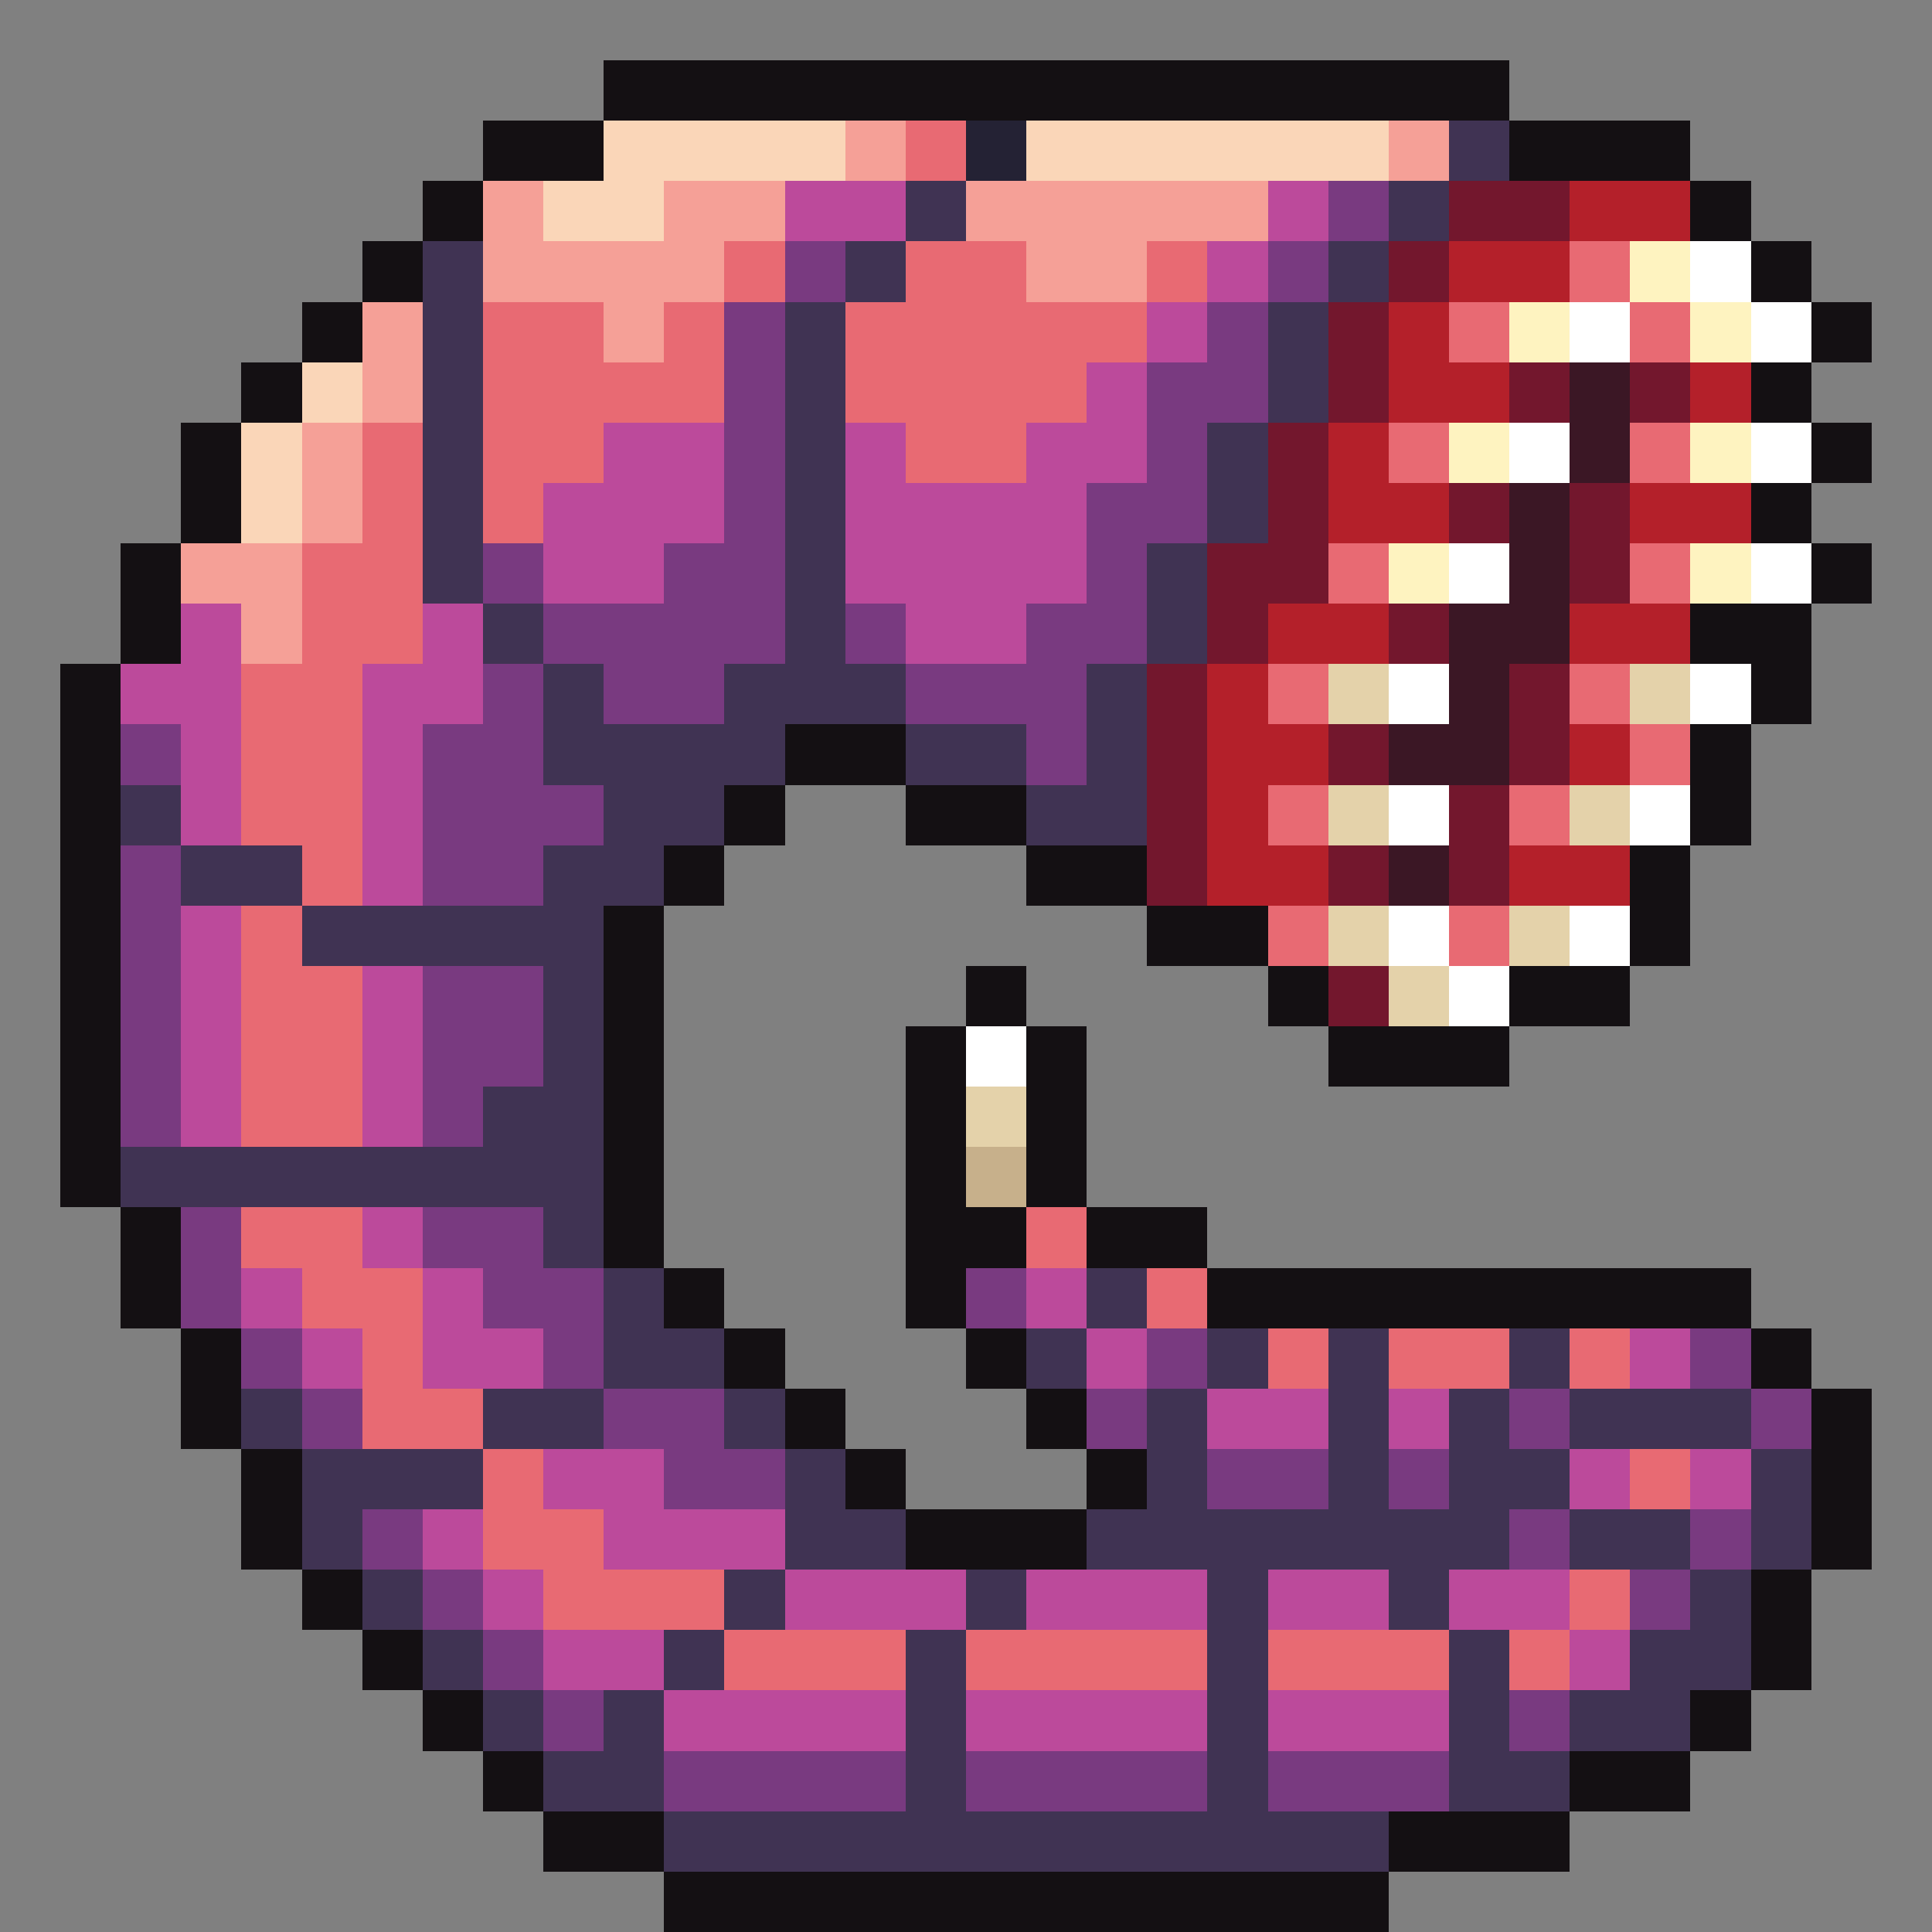 <svg xmlns="http://www.w3.org/2000/svg" width="64" height="64" shape-rendering="crispEdges" viewBox="0 -0.5 32 32"><rect x="0" y="-0.5" width="32" height="32" fill="#808080" stroke="none"/><path stroke="#141013" d="M10 1h15M8 2h2m15 0h3M7 3h1m20 0h1M6 4h1m22 0h1M5 5h1m24 0h1M4 6h1m24 0h1M3 7h1m26 0h1M3 8h1m25 0h1M2 9h1m27 0h1M2 10h1m25 0h2M1 11h1m27 0h1M1 12h1m11 0h2m13 0h1M1 13h1m10 0h1m2 0h2m11 0h1M1 14h1m9 0h1m5 0h2m8 0h1M1 15h1m8 0h1m8 0h2m6 0h1M1 16h1m8 0h1m5 0h1m4 0h1m3 0h2M1 17h1m8 0h1m4 0h1m1 0h1m4 0h3M1 18h1m8 0h1m4 0h1m1 0h1M1 19h1m8 0h1m4 0h1m1 0h1M2 20h1m7 0h1m4 0h2m1 0h2M2 21h1m8 0h1m3 0h1m4 0h9M3 22h1m8 0h1m3 0h1m12 0h1M3 23h1m9 0h1m3 0h1m12 0h1M4 24h1m9 0h1m3 0h1m11 0h1M4 25h1m10 0h3m12 0h1M5 26h1m23 0h1M6 27h1m22 0h1M7 28h1m20 0h1M8 29h1m17 0h2M9 30h2m12 0h3m-15 1h12"/><path stroke="#fad6b8" d="M10 2h4m3 0h6M9 3h2M5 6h1M4 7h1M4 8h1"/><path stroke="#f5a097" d="M14 2h1m8 0h1M8 3h1m2 0h2m3 0h5M8 4h4m5 0h2M6 5h1m3 0h1M6 6h1M5 7h1M5 8h1M3 9h2m-1 1h1"/><path stroke="#e86a73" d="M15 2h1m-4 2h1m2 0h2m2 0h1m6 0h1M8 5h2m1 0h1m2 0h5m5 0h1m2 0h1M8 6h4m2 0h4M6 7h1m1 0h2m5 0h2m6 0h1m3 0h1M6 8h1m1 0h1M5 9h2m15 0h1m4 0h1M5 10h2m-3 1h2m15 0h1m4 0h1M4 12h2m21 0h1M4 13h2m15 0h1m3 0h1M5 14h1m-2 1h1m16 0h1m2 0h1M4 16h2m-2 1h2m-2 1h2m-2 2h2m11 0h1M5 21h2m12 0h1M6 22h1m14 0h1m1 0h2m1 0h1M6 23h2m0 1h1m18 0h1M8 25h2m-1 1h3m14 0h1m-15 1h3m1 0h4m1 0h3m1 0h1"/><path stroke="#242234" d="M16 2h1"/><path stroke="#403353" d="M24 2h1M15 3h1m7 0h1M7 4h1m6 0h1m7 0h1M7 5h1m5 0h1m7 0h1M7 6h1m5 0h1m7 0h1M7 7h1m5 0h1m6 0h1M7 8h1m5 0h1m6 0h1M7 9h1m5 0h1m5 0h1M8 10h1m4 0h1m5 0h1M9 11h1m2 0h3m3 0h1M9 12h4m2 0h2m1 0h1M2 13h1m7 0h2m5 0h2M3 14h2m4 0h2m-6 1h5m-1 1h1m-1 1h1m-2 1h2m-8 1h8m-1 1h1m0 1h1m7 0h1m-9 1h2m5 0h1m2 0h1m1 0h1m2 0h1M4 23h1m3 0h2m2 0h1m6 0h1m2 0h1m1 0h1m1 0h3M5 24h3m5 0h1m5 0h1m2 0h1m1 0h2m3 0h1M5 25h1m7 0h2m3 0h7m1 0h2m1 0h1M6 26h1m5 0h1m3 0h1m3 0h1m2 0h1m4 0h1M7 27h1m3 0h1m3 0h1m4 0h1m3 0h1m2 0h2M8 28h1m1 0h1m4 0h1m4 0h1m3 0h1m1 0h2M9 29h2m4 0h1m4 0h1m3 0h2m-15 1h12"/><path stroke="#bc4a9b" d="M13 3h2m6 0h1m-2 1h1m-2 1h1m-2 1h1m-9 1h2m2 0h1m2 0h2M9 8h3m2 0h4M9 9h2m3 0h4M3 10h1m3 0h1m7 0h2M2 11h2m2 0h2m-5 1h1m2 0h1m-4 1h1m2 0h1m-1 1h1m-4 1h1m-1 1h1m2 0h1m-4 1h1m2 0h1m-4 1h1m2 0h1m-1 2h1m-3 1h1m2 0h1m9 0h1M5 22h1m1 0h2m9 0h1m8 0h1m-8 1h2m1 0h1M9 24h2m15 0h1m1 0h1M7 25h1m2 0h3m-5 1h1m4 0h3m1 0h3m1 0h2m1 0h2M9 27h2m15 0h1m-16 1h4m1 0h4m1 0h3"/><path stroke="#793a80" d="M22 3h1M13 4h1m7 0h1M12 5h1m7 0h1m-9 1h1m6 0h2m-9 1h1m6 0h1m-8 1h1m5 0h2M8 9h1m2 0h2m5 0h1M9 10h4m1 0h1m2 0h2M8 11h1m1 0h2m3 0h3M2 12h1m4 0h2m8 0h1M7 13h3m-8 1h1m4 0h2m-7 1h1m-1 1h1m4 0h2m-7 1h1m4 0h2m-7 1h1m4 0h1m-5 2h1m3 0h2m-6 1h1m4 0h2m6 0h1M4 22h1m4 0h1m9 0h1m8 0h1M5 23h1m4 0h2m6 0h1m6 0h1m3 0h1m-19 1h2m7 0h2m1 0h1M6 25h1m18 0h1m2 0h1M7 26h1m19 0h1M8 27h1m0 1h1m15 0h1m-15 1h4m1 0h4m1 0h3"/><path stroke="#73172d" d="M24 3h2m-3 1h1m-2 1h1m-1 1h1m2 0h1m1 0h1m-7 1h1m-1 1h1m2 0h1m1 0h1m-7 1h2m4 0h1m-7 1h1m2 0h1m-5 1h1m5 0h1m-7 1h1m2 0h1m2 0h1m-7 1h1m4 0h1m-6 1h1m2 0h1m1 0h1m-3 2h1"/><path stroke="#b4202a" d="M26 3h2m-4 1h2m-3 1h1m-1 1h2m3 0h1m-7 1h1m-1 1h2m3 0h2m-8 2h2m3 0h2m-8 1h1m-1 1h2m4 0h1m-7 1h1m-1 1h2m3 0h2"/><path stroke="#fef3c0" d="M27 4h1m-3 1h1m2 0h1m-5 2h1m3 0h1m-6 2h1m4 0h1"/><path stroke="#fff" d="M28 4h1m-3 1h1m2 0h1m-5 2h1m3 0h1m-6 2h1m4 0h1m-7 2h1m4 0h1m-6 2h1m3 0h1m-5 2h1m2 0h1m-3 1h1m-9 1h1"/><path stroke="#3b1725" d="M26 6h1m-1 1h1m-2 1h1m-1 1h1m-2 1h2m-2 1h1m-2 1h2m-2 2h1"/><path stroke="#e4d2aa" d="M22 11h1m4 0h1m-6 2h1m3 0h1m-5 2h1m2 0h1m-3 1h1m-8 2h1"/><path stroke="#c7b08b" d="M16 19h1"/></svg>